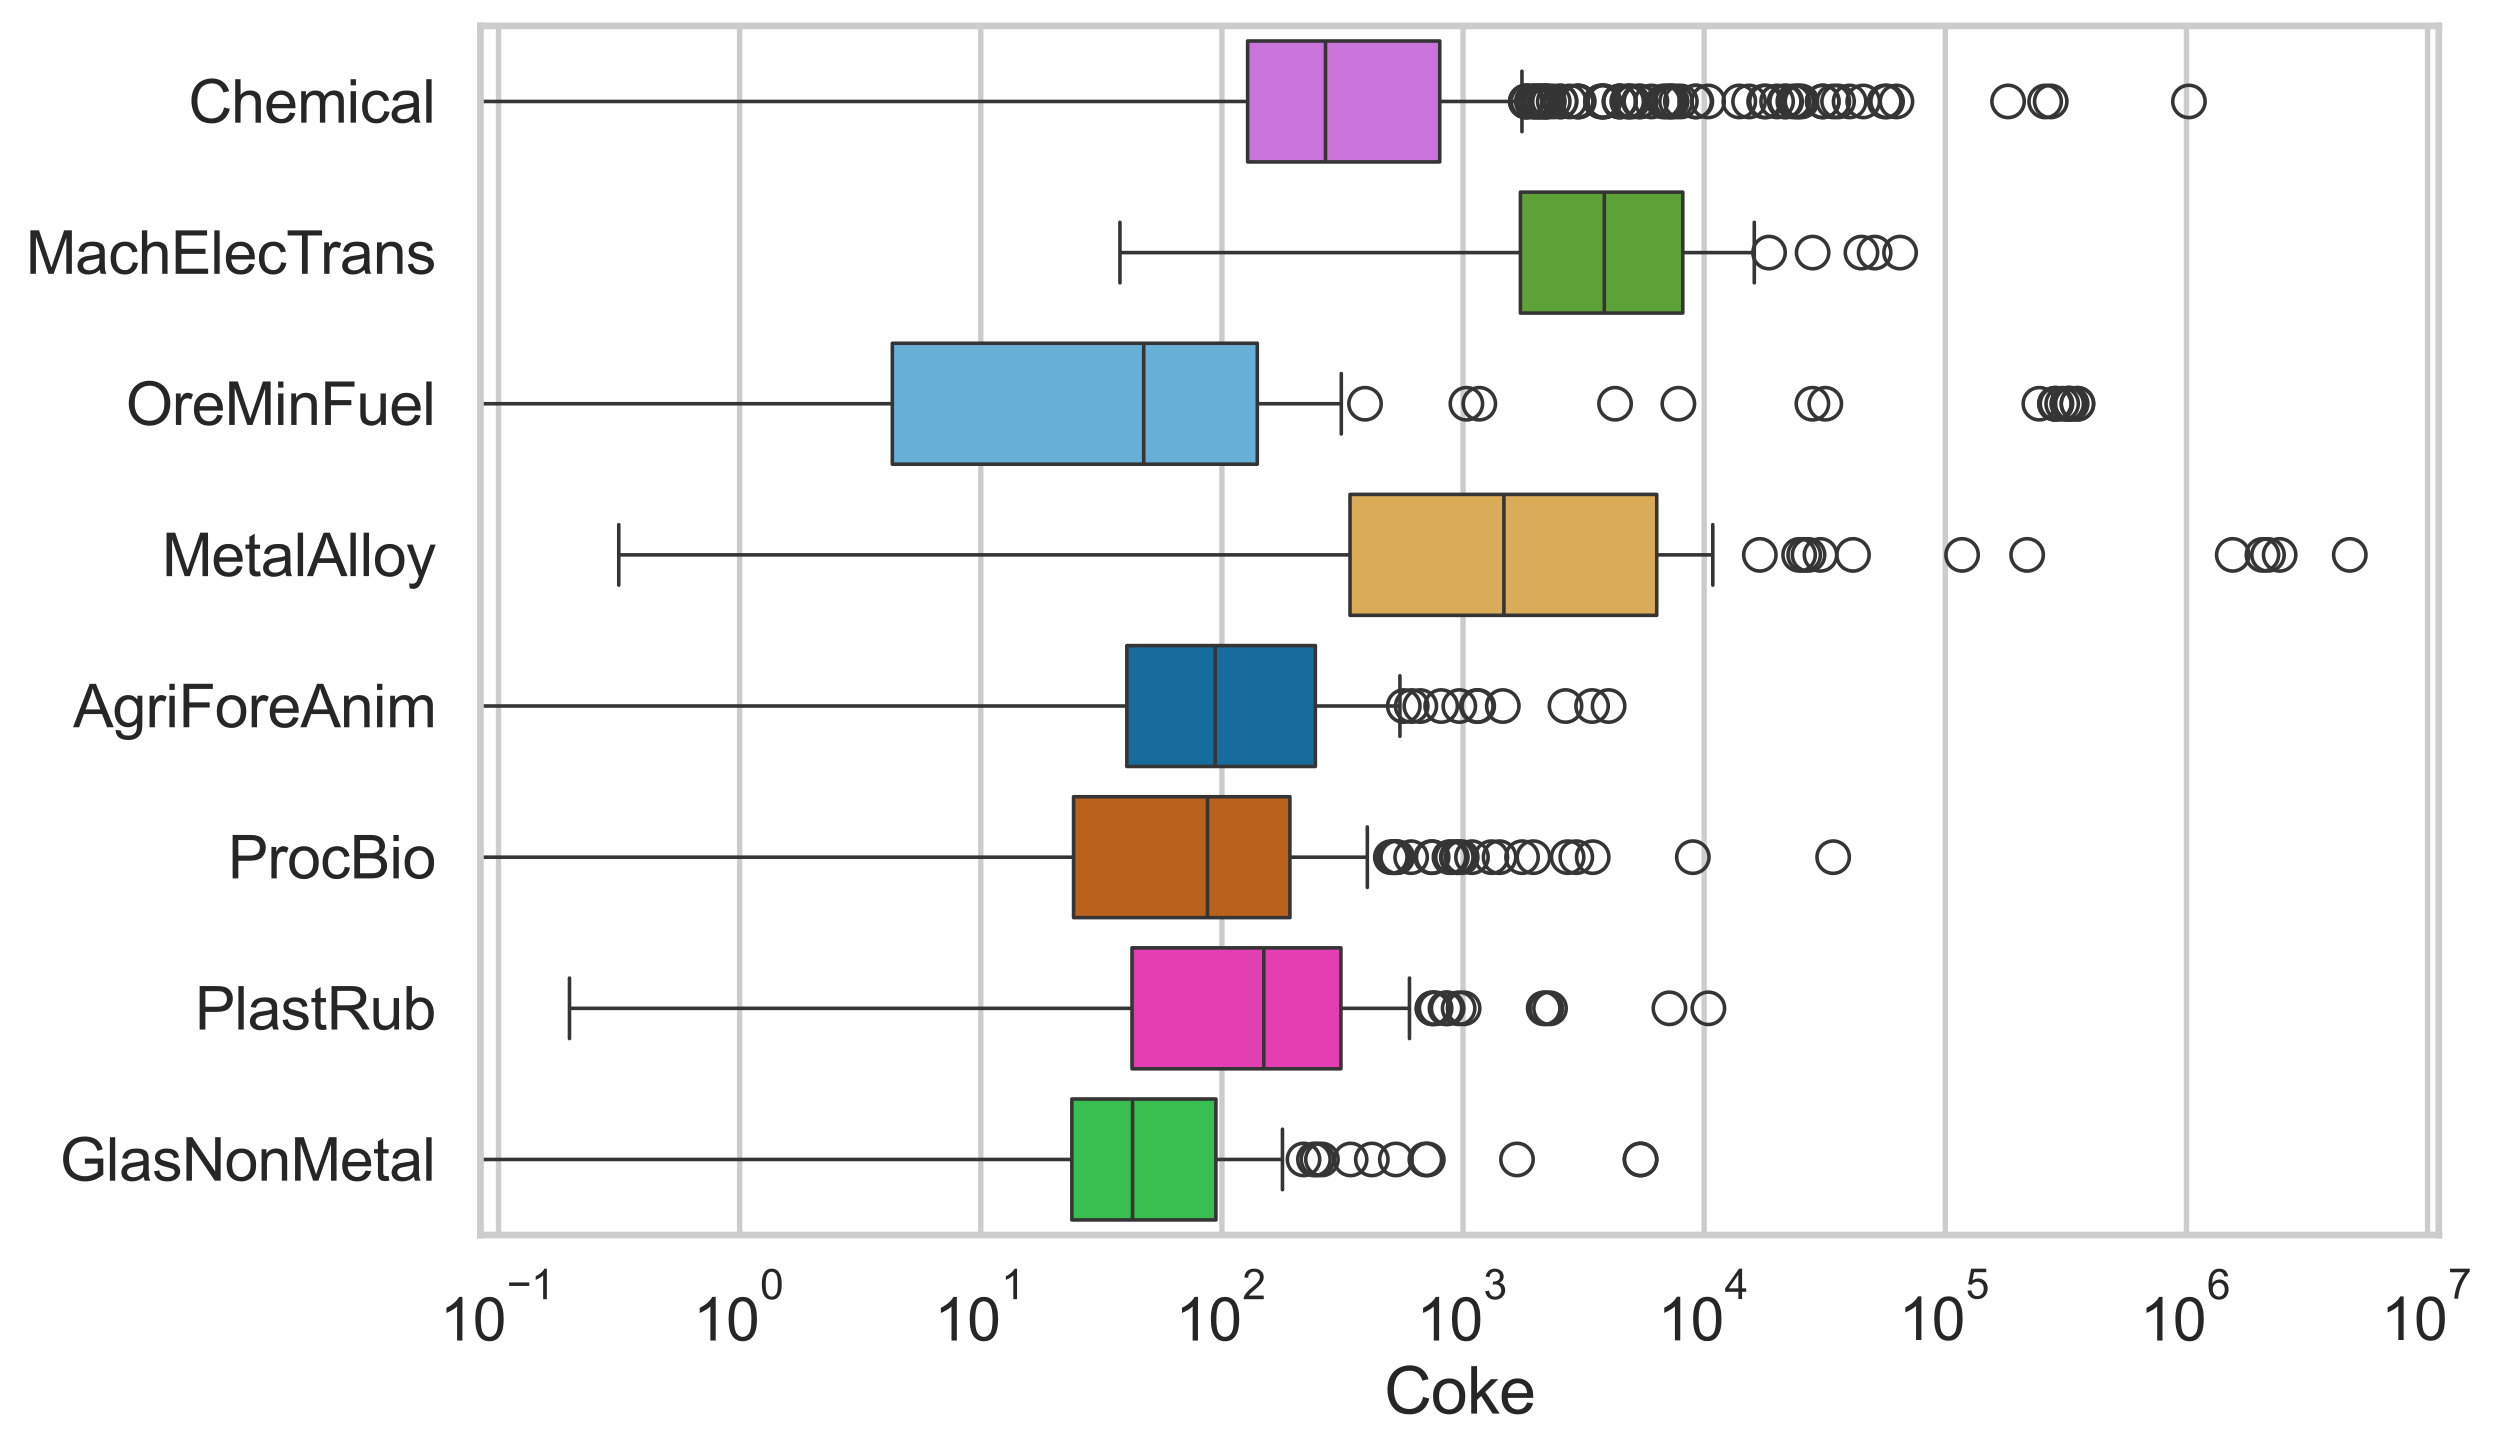 <?xml version="1.0" encoding="utf-8" standalone="no"?>
<!DOCTYPE svg PUBLIC "-//W3C//DTD SVG 1.1//EN"
  "http://www.w3.org/Graphics/SVG/1.1/DTD/svg11.dtd">
<svg xmlns:xlink="http://www.w3.org/1999/xlink" width="695.656pt" height="404.121pt" viewBox="0 0 695.656 404.121" xmlns="http://www.w3.org/2000/svg" version="1.1">
 <defs>
  <style type="text/css">*{stroke-linejoin: round; stroke-linecap: butt}</style>
 </defs>
 <g id="figure_1">
  <g id="patch_1">
   <path d="M 0 404.121 
L 695.656 404.121 
L 695.656 0 
L 0 0 
z
" style="fill: #ffffff"/>
  </g>
  <g id="axes_1">
   <g id="patch_2">
    <path d="M 133.697 343.665 
L 678.629 343.665 
L 678.629 7.2 
L 133.697 7.2 
z
" style="fill: #ffffff"/>
   </g>
   <g id="matplotlib.axis_1">
    <g id="xtick_1">
     <g id="line2d_1">
      <path d="M 138.717 343.665 
L 138.717 7.2 
" clip-path="url(#pfe38de2d73)" style="fill: none; stroke: #cccccc; stroke-width: 1.5; stroke-linecap: round"/>
     </g>
     <g id="text_1">
      <!-- $\mathdefault{10^{-1}}$ -->
      <g style="fill: #262626" transform="translate(122.382 373.18) scale(0.165 -0.165)">
       <defs>
        <path id="ArialMT-31" d="M 2384 0 
L 1822 0 
L 1822 3584 
Q 1619 3391 1289 3197 
Q 959 3003 697 2906 
L 697 3450 
Q 1169 3672 1522 3987 
Q 1875 4303 2022 4600 
L 2384 4600 
L 2384 0 
z
" transform="scale(0.016)"/>
        <path id="ArialMT-30" d="M 266 2259 
Q 266 3072 433 3567 
Q 600 4063 929 4331 
Q 1259 4600 1759 4600 
Q 2128 4600 2406 4451 
Q 2684 4303 2865 4023 
Q 3047 3744 3150 3342 
Q 3253 2941 3253 2259 
Q 3253 1453 3087 958 
Q 2922 463 2592 192 
Q 2263 -78 1759 -78 
Q 1097 -78 719 397 
Q 266 969 266 2259 
z
M 844 2259 
Q 844 1131 1108 757 
Q 1372 384 1759 384 
Q 2147 384 2411 759 
Q 2675 1134 2675 2259 
Q 2675 3391 2411 3762 
Q 2147 4134 1753 4134 
Q 1366 4134 1134 3806 
Q 844 3388 844 2259 
z
" transform="scale(0.016)"/>
        <path id="ArialMT-2212" d="M 3381 1997 
L 356 1997 
L 356 2522 
L 3381 2522 
L 3381 1997 
z
" transform="scale(0.016)"/>
       </defs>
       <use xlink:href="#ArialMT-31" transform="translate(0 0.994)"/>
       <use xlink:href="#ArialMT-30" transform="translate(55.615 0.994)"/>
       <use xlink:href="#ArialMT-2212" transform="translate(112.973 70.688) scale(0.7)"/>
       <use xlink:href="#ArialMT-31" transform="translate(153.852 70.688) scale(0.7)"/>
      </g>
     </g>
    </g>
    <g id="xtick_2">
     <g id="line2d_2">
      <path d="M 205.815 343.665 
L 205.815 7.2 
" clip-path="url(#pfe38de2d73)" style="fill: none; stroke: #cccccc; stroke-width: 1.5; stroke-linecap: round"/>
     </g>
     <g id="text_2">
      <!-- $\mathdefault{10^{0}}$ -->
      <g style="fill: #262626" transform="translate(192.863 373.18) scale(0.165 -0.165)">
       <use xlink:href="#ArialMT-31" transform="translate(0 0.994)"/>
       <use xlink:href="#ArialMT-30" transform="translate(55.615 0.994)"/>
       <use xlink:href="#ArialMT-30" transform="translate(112.973 70.688) scale(0.7)"/>
      </g>
     </g>
    </g>
    <g id="xtick_3">
     <g id="line2d_3">
      <path d="M 272.914 343.665 
L 272.914 7.2 
" clip-path="url(#pfe38de2d73)" style="fill: none; stroke: #cccccc; stroke-width: 1.5; stroke-linecap: round"/>
     </g>
     <g id="text_3">
      <!-- $\mathdefault{10^{1}}$ -->
      <g style="fill: #262626" transform="translate(259.961 373.18) scale(0.165 -0.165)">
       <use xlink:href="#ArialMT-31" transform="translate(0 0.994)"/>
       <use xlink:href="#ArialMT-30" transform="translate(55.615 0.994)"/>
       <use xlink:href="#ArialMT-31" transform="translate(112.973 70.688) scale(0.7)"/>
      </g>
     </g>
    </g>
    <g id="xtick_4">
     <g id="line2d_4">
      <path d="M 340.012 343.665 
L 340.012 7.2 
" clip-path="url(#pfe38de2d73)" style="fill: none; stroke: #cccccc; stroke-width: 1.5; stroke-linecap: round"/>
     </g>
     <g id="text_4">
      <!-- $\mathdefault{10^{2}}$ -->
      <g style="fill: #262626" transform="translate(327.059 373.18) scale(0.165 -0.165)">
       <defs>
        <path id="ArialMT-32" d="M 3222 541 
L 3222 0 
L 194 0 
Q 188 203 259 391 
Q 375 700 629 1000 
Q 884 1300 1366 1694 
Q 2113 2306 2375 2664 
Q 2638 3022 2638 3341 
Q 2638 3675 2398 3904 
Q 2159 4134 1775 4134 
Q 1369 4134 1125 3890 
Q 881 3647 878 3216 
L 300 3275 
Q 359 3922 746 4261 
Q 1134 4600 1788 4600 
Q 2447 4600 2831 4234 
Q 3216 3869 3216 3328 
Q 3216 3053 3103 2787 
Q 2991 2522 2730 2228 
Q 2469 1934 1863 1422 
Q 1356 997 1212 845 
Q 1069 694 975 541 
L 3222 541 
z
" transform="scale(0.016)"/>
       </defs>
       <use xlink:href="#ArialMT-31" transform="translate(0 0.994)"/>
       <use xlink:href="#ArialMT-30" transform="translate(55.615 0.994)"/>
       <use xlink:href="#ArialMT-32" transform="translate(112.973 70.688) scale(0.7)"/>
      </g>
     </g>
    </g>
    <g id="xtick_5">
     <g id="line2d_5">
      <path d="M 407.11 343.665 
L 407.11 7.2 
" clip-path="url(#pfe38de2d73)" style="fill: none; stroke: #cccccc; stroke-width: 1.5; stroke-linecap: round"/>
     </g>
     <g id="text_5">
      <!-- $\mathdefault{10^{3}}$ -->
      <g style="fill: #262626" transform="translate(394.158 373.18) scale(0.165 -0.165)">
       <defs>
        <path id="ArialMT-33" d="M 269 1209 
L 831 1284 
Q 928 806 1161 595 
Q 1394 384 1728 384 
Q 2125 384 2398 659 
Q 2672 934 2672 1341 
Q 2672 1728 2419 1979 
Q 2166 2231 1775 2231 
Q 1616 2231 1378 2169 
L 1441 2663 
Q 1497 2656 1531 2656 
Q 1891 2656 2178 2843 
Q 2466 3031 2466 3422 
Q 2466 3731 2256 3934 
Q 2047 4138 1716 4138 
Q 1388 4138 1169 3931 
Q 950 3725 888 3313 
L 325 3413 
Q 428 3978 793 4289 
Q 1159 4600 1703 4600 
Q 2078 4600 2393 4439 
Q 2709 4278 2876 4000 
Q 3044 3722 3044 3409 
Q 3044 3113 2884 2869 
Q 2725 2625 2413 2481 
Q 2819 2388 3044 2092 
Q 3269 1797 3269 1353 
Q 3269 753 2831 336 
Q 2394 -81 1725 -81 
Q 1122 -81 723 278 
Q 325 638 269 1209 
z
" transform="scale(0.016)"/>
       </defs>
       <use xlink:href="#ArialMT-31" transform="translate(0 0.994)"/>
       <use xlink:href="#ArialMT-30" transform="translate(55.615 0.994)"/>
       <use xlink:href="#ArialMT-33" transform="translate(112.973 70.688) scale(0.7)"/>
      </g>
     </g>
    </g>
    <g id="xtick_6">
     <g id="line2d_6">
      <path d="M 474.208 343.665 
L 474.208 7.2 
" clip-path="url(#pfe38de2d73)" style="fill: none; stroke: #cccccc; stroke-width: 1.5; stroke-linecap: round"/>
     </g>
     <g id="text_6">
      <!-- $\mathdefault{10^{4}}$ -->
      <g style="fill: #262626" transform="translate(461.256 373.015) scale(0.165 -0.165)">
       <defs>
        <path id="ArialMT-34" d="M 2069 0 
L 2069 1097 
L 81 1097 
L 81 1613 
L 2172 4581 
L 2631 4581 
L 2631 1613 
L 3250 1613 
L 3250 1097 
L 2631 1097 
L 2631 0 
L 2069 0 
z
M 2069 1613 
L 2069 3678 
L 634 1613 
L 2069 1613 
z
" transform="scale(0.016)"/>
       </defs>
       <use xlink:href="#ArialMT-31" transform="translate(0 0.202)"/>
       <use xlink:href="#ArialMT-30" transform="translate(55.615 0.202)"/>
       <use xlink:href="#ArialMT-34" transform="translate(112.973 69.895) scale(0.7)"/>
      </g>
     </g>
    </g>
    <g id="xtick_7">
     <g id="line2d_7">
      <path d="M 541.307 343.665 
L 541.307 7.2 
" clip-path="url(#pfe38de2d73)" style="fill: none; stroke: #cccccc; stroke-width: 1.5; stroke-linecap: round"/>
     </g>
     <g id="text_7">
      <!-- $\mathdefault{10^{5}}$ -->
      <g style="fill: #262626" transform="translate(528.354 373.015) scale(0.165 -0.165)">
       <defs>
        <path id="ArialMT-35" d="M 266 1200 
L 856 1250 
Q 922 819 1161 601 
Q 1400 384 1738 384 
Q 2144 384 2425 690 
Q 2706 997 2706 1503 
Q 2706 1984 2436 2262 
Q 2166 2541 1728 2541 
Q 1456 2541 1237 2417 
Q 1019 2294 894 2097 
L 366 2166 
L 809 4519 
L 3088 4519 
L 3088 3981 
L 1259 3981 
L 1013 2750 
Q 1425 3038 1878 3038 
Q 2478 3038 2890 2622 
Q 3303 2206 3303 1553 
Q 3303 931 2941 478 
Q 2500 -78 1738 -78 
Q 1113 -78 717 272 
Q 322 622 266 1200 
z
" transform="scale(0.016)"/>
       </defs>
       <use xlink:href="#ArialMT-31" transform="translate(0 0.88)"/>
       <use xlink:href="#ArialMT-30" transform="translate(55.615 0.88)"/>
       <use xlink:href="#ArialMT-35" transform="translate(112.973 70.573) scale(0.7)"/>
      </g>
     </g>
    </g>
    <g id="xtick_8">
     <g id="line2d_8">
      <path d="M 608.405 343.665 
L 608.405 7.2 
" clip-path="url(#pfe38de2d73)" style="fill: none; stroke: #cccccc; stroke-width: 1.5; stroke-linecap: round"/>
     </g>
     <g id="text_8">
      <!-- $\mathdefault{10^{6}}$ -->
      <g style="fill: #262626" transform="translate(595.453 373.18) scale(0.165 -0.165)">
       <defs>
        <path id="ArialMT-36" d="M 3184 3459 
L 2625 3416 
Q 2550 3747 2413 3897 
Q 2184 4138 1850 4138 
Q 1581 4138 1378 3988 
Q 1113 3794 959 3422 
Q 806 3050 800 2363 
Q 1003 2672 1297 2822 
Q 1591 2972 1913 2972 
Q 2475 2972 2870 2558 
Q 3266 2144 3266 1488 
Q 3266 1056 3080 686 
Q 2894 316 2569 119 
Q 2244 -78 1831 -78 
Q 1128 -78 684 439 
Q 241 956 241 2144 
Q 241 3472 731 4075 
Q 1159 4600 1884 4600 
Q 2425 4600 2770 4297 
Q 3116 3994 3184 3459 
z
M 888 1484 
Q 888 1194 1011 928 
Q 1134 663 1356 523 
Q 1578 384 1822 384 
Q 2178 384 2434 671 
Q 2691 959 2691 1453 
Q 2691 1928 2437 2201 
Q 2184 2475 1800 2475 
Q 1419 2475 1153 2201 
Q 888 1928 888 1484 
z
" transform="scale(0.016)"/>
       </defs>
       <use xlink:href="#ArialMT-31" transform="translate(0 0.994)"/>
       <use xlink:href="#ArialMT-30" transform="translate(55.615 0.994)"/>
       <use xlink:href="#ArialMT-36" transform="translate(112.973 70.688) scale(0.7)"/>
      </g>
     </g>
    </g>
    <g id="xtick_9">
     <g id="line2d_9">
      <path d="M 675.503 343.665 
L 675.503 7.2 
" clip-path="url(#pfe38de2d73)" style="fill: none; stroke: #cccccc; stroke-width: 1.5; stroke-linecap: round"/>
     </g>
     <g id="text_9">
      <!-- $\mathdefault{10^{7}}$ -->
      <g style="fill: #262626" transform="translate(662.551 373.015) scale(0.165 -0.165)">
       <defs>
        <path id="ArialMT-37" d="M 303 3981 
L 303 4522 
L 3269 4522 
L 3269 4084 
Q 2831 3619 2401 2847 
Q 1972 2075 1738 1259 
Q 1569 684 1522 0 
L 944 0 
Q 953 541 1156 1306 
Q 1359 2072 1739 2783 
Q 2119 3494 2547 3981 
L 303 3981 
z
" transform="scale(0.016)"/>
       </defs>
       <use xlink:href="#ArialMT-31" transform="translate(0 0.847)"/>
       <use xlink:href="#ArialMT-30" transform="translate(55.615 0.847)"/>
       <use xlink:href="#ArialMT-37" transform="translate(112.973 70.541) scale(0.7)"/>
      </g>
     </g>
    </g>
    <g id="xtick_10"/>
    <g id="xtick_11"/>
    <g id="xtick_12"/>
    <g id="xtick_13"/>
    <g id="xtick_14"/>
    <g id="xtick_15"/>
    <g id="xtick_16"/>
    <g id="xtick_17"/>
    <g id="xtick_18"/>
    <g id="xtick_19"/>
    <g id="xtick_20"/>
    <g id="xtick_21"/>
    <g id="xtick_22"/>
    <g id="xtick_23"/>
    <g id="xtick_24"/>
    <g id="xtick_25"/>
    <g id="xtick_26"/>
    <g id="xtick_27"/>
    <g id="xtick_28"/>
    <g id="xtick_29"/>
    <g id="xtick_30"/>
    <g id="xtick_31"/>
    <g id="xtick_32"/>
    <g id="xtick_33"/>
    <g id="xtick_34"/>
    <g id="xtick_35"/>
    <g id="xtick_36"/>
    <g id="xtick_37"/>
    <g id="xtick_38"/>
    <g id="xtick_39"/>
    <g id="xtick_40"/>
    <g id="xtick_41"/>
    <g id="xtick_42"/>
    <g id="xtick_43"/>
    <g id="xtick_44"/>
    <g id="xtick_45"/>
    <g id="xtick_46"/>
    <g id="xtick_47"/>
    <g id="xtick_48"/>
    <g id="xtick_49"/>
    <g id="xtick_50"/>
    <g id="xtick_51"/>
    <g id="xtick_52"/>
    <g id="xtick_53"/>
    <g id="xtick_54"/>
    <g id="xtick_55"/>
    <g id="xtick_56"/>
    <g id="xtick_57"/>
    <g id="xtick_58"/>
    <g id="xtick_59"/>
    <g id="xtick_60"/>
    <g id="xtick_61"/>
    <g id="xtick_62"/>
    <g id="xtick_63"/>
    <g id="xtick_64"/>
    <g id="xtick_65"/>
    <g id="xtick_66"/>
    <g id="xtick_67"/>
    <g id="xtick_68"/>
    <g id="xtick_69"/>
    <g id="xtick_70"/>
    <g id="xtick_71"/>
    <g id="xtick_72"/>
    <g id="xtick_73"/>
    <g id="xtick_74"/>
    <g id="text_10">
     <!-- Coke -->
     <g style="fill: #262626" transform="translate(385.154 393.344) scale(0.18 -0.18)">
      <defs>
       <path id="ArialMT-43" d="M 3763 1606 
L 4369 1453 
Q 4178 706 3683 314 
Q 3188 -78 2472 -78 
Q 1731 -78 1267 223 
Q 803 525 561 1097 
Q 319 1669 319 2325 
Q 319 3041 592 3573 
Q 866 4106 1370 4382 
Q 1875 4659 2481 4659 
Q 3169 4659 3637 4309 
Q 4106 3959 4291 3325 
L 3694 3184 
Q 3534 3684 3231 3912 
Q 2928 4141 2469 4141 
Q 1941 4141 1586 3887 
Q 1231 3634 1087 3207 
Q 944 2781 944 2328 
Q 944 1744 1114 1308 
Q 1284 872 1643 656 
Q 2003 441 2422 441 
Q 2931 441 3284 734 
Q 3638 1028 3763 1606 
z
" transform="scale(0.016)"/>
       <path id="ArialMT-6f" d="M 213 1659 
Q 213 2581 725 3025 
Q 1153 3394 1769 3394 
Q 2453 3394 2887 2945 
Q 3322 2497 3322 1706 
Q 3322 1066 3130 698 
Q 2938 331 2570 128 
Q 2203 -75 1769 -75 
Q 1072 -75 642 372 
Q 213 819 213 1659 
z
M 791 1659 
Q 791 1022 1069 705 
Q 1347 388 1769 388 
Q 2188 388 2466 706 
Q 2744 1025 2744 1678 
Q 2744 2294 2464 2611 
Q 2184 2928 1769 2928 
Q 1347 2928 1069 2612 
Q 791 2297 791 1659 
z
" transform="scale(0.016)"/>
       <path id="ArialMT-6b" d="M 425 0 
L 425 4581 
L 988 4581 
L 988 1969 
L 2319 3319 
L 3047 3319 
L 1778 2088 
L 3175 0 
L 2481 0 
L 1384 1697 
L 988 1316 
L 988 0 
L 425 0 
z
" transform="scale(0.016)"/>
       <path id="ArialMT-65" d="M 2694 1069 
L 3275 997 
Q 3138 488 2766 206 
Q 2394 -75 1816 -75 
Q 1088 -75 661 373 
Q 234 822 234 1631 
Q 234 2469 665 2931 
Q 1097 3394 1784 3394 
Q 2450 3394 2872 2941 
Q 3294 2488 3294 1666 
Q 3294 1616 3291 1516 
L 816 1516 
Q 847 969 1125 678 
Q 1403 388 1819 388 
Q 2128 388 2347 550 
Q 2566 713 2694 1069 
z
M 847 1978 
L 2700 1978 
Q 2663 2397 2488 2606 
Q 2219 2931 1791 2931 
Q 1403 2931 1139 2672 
Q 875 2413 847 1978 
z
" transform="scale(0.016)"/>
      </defs>
      <use xlink:href="#ArialMT-43"/>
      <use xlink:href="#ArialMT-6f" transform="translate(72.217 0)"/>
      <use xlink:href="#ArialMT-6b" transform="translate(127.832 0)"/>
      <use xlink:href="#ArialMT-65" transform="translate(177.832 0)"/>
     </g>
    </g>
   </g>
   <g id="matplotlib.axis_2">
    <g id="ytick_1">
     <g id="text_11">
      <!-- Chemical -->
      <g style="fill: #262626" transform="translate(52.428 34.134) scale(0.165 -0.165)">
       <defs>
        <path id="ArialMT-68" d="M 422 0 
L 422 4581 
L 984 4581 
L 984 2938 
Q 1378 3394 1978 3394 
Q 2347 3394 2619 3248 
Q 2891 3103 3008 2847 
Q 3125 2591 3125 2103 
L 3125 0 
L 2563 0 
L 2563 2103 
Q 2563 2525 2380 2717 
Q 2197 2909 1863 2909 
Q 1613 2909 1392 2779 
Q 1172 2650 1078 2428 
Q 984 2206 984 1816 
L 984 0 
L 422 0 
z
" transform="scale(0.016)"/>
        <path id="ArialMT-6d" d="M 422 0 
L 422 3319 
L 925 3319 
L 925 2853 
Q 1081 3097 1340 3245 
Q 1600 3394 1931 3394 
Q 2300 3394 2536 3241 
Q 2772 3088 2869 2813 
Q 3263 3394 3894 3394 
Q 4388 3394 4653 3120 
Q 4919 2847 4919 2278 
L 4919 0 
L 4359 0 
L 4359 2091 
Q 4359 2428 4304 2576 
Q 4250 2725 4106 2815 
Q 3963 2906 3769 2906 
Q 3419 2906 3187 2673 
Q 2956 2441 2956 1928 
L 2956 0 
L 2394 0 
L 2394 2156 
Q 2394 2531 2256 2718 
Q 2119 2906 1806 2906 
Q 1569 2906 1367 2781 
Q 1166 2656 1075 2415 
Q 984 2175 984 1722 
L 984 0 
L 422 0 
z
" transform="scale(0.016)"/>
        <path id="ArialMT-69" d="M 425 3934 
L 425 4581 
L 988 4581 
L 988 3934 
L 425 3934 
z
M 425 0 
L 425 3319 
L 988 3319 
L 988 0 
L 425 0 
z
" transform="scale(0.016)"/>
        <path id="ArialMT-63" d="M 2588 1216 
L 3141 1144 
Q 3050 572 2676 248 
Q 2303 -75 1759 -75 
Q 1078 -75 664 370 
Q 250 816 250 1647 
Q 250 2184 428 2587 
Q 606 2991 970 3192 
Q 1334 3394 1763 3394 
Q 2303 3394 2647 3120 
Q 2991 2847 3088 2344 
L 2541 2259 
Q 2463 2594 2264 2762 
Q 2066 2931 1784 2931 
Q 1359 2931 1093 2626 
Q 828 2322 828 1663 
Q 828 994 1084 691 
Q 1341 388 1753 388 
Q 2084 388 2306 591 
Q 2528 794 2588 1216 
z
" transform="scale(0.016)"/>
        <path id="ArialMT-61" d="M 2588 409 
Q 2275 144 1986 34 
Q 1697 -75 1366 -75 
Q 819 -75 525 192 
Q 231 459 231 875 
Q 231 1119 342 1320 
Q 453 1522 633 1644 
Q 813 1766 1038 1828 
Q 1203 1872 1538 1913 
Q 2219 1994 2541 2106 
Q 2544 2222 2544 2253 
Q 2544 2597 2384 2738 
Q 2169 2928 1744 2928 
Q 1347 2928 1158 2789 
Q 969 2650 878 2297 
L 328 2372 
Q 403 2725 575 2942 
Q 747 3159 1072 3276 
Q 1397 3394 1825 3394 
Q 2250 3394 2515 3294 
Q 2781 3194 2906 3042 
Q 3031 2891 3081 2659 
Q 3109 2516 3109 2141 
L 3109 1391 
Q 3109 606 3145 398 
Q 3181 191 3288 0 
L 2700 0 
Q 2613 175 2588 409 
z
M 2541 1666 
Q 2234 1541 1622 1453 
Q 1275 1403 1131 1340 
Q 988 1278 909 1158 
Q 831 1038 831 891 
Q 831 666 1001 516 
Q 1172 366 1500 366 
Q 1825 366 2078 508 
Q 2331 650 2450 897 
Q 2541 1088 2541 1459 
L 2541 1666 
z
" transform="scale(0.016)"/>
        <path id="ArialMT-6c" d="M 409 0 
L 409 4581 
L 972 4581 
L 972 0 
L 409 0 
z
" transform="scale(0.016)"/>
       </defs>
       <use xlink:href="#ArialMT-43"/>
       <use xlink:href="#ArialMT-68" transform="translate(72.217 0)"/>
       <use xlink:href="#ArialMT-65" transform="translate(127.832 0)"/>
       <use xlink:href="#ArialMT-6d" transform="translate(183.447 0)"/>
       <use xlink:href="#ArialMT-69" transform="translate(266.748 0)"/>
       <use xlink:href="#ArialMT-63" transform="translate(288.965 0)"/>
       <use xlink:href="#ArialMT-61" transform="translate(338.965 0)"/>
       <use xlink:href="#ArialMT-6c" transform="translate(394.58 0)"/>
      </g>
     </g>
    </g>
    <g id="ytick_2">
     <g id="text_12">
      <!-- MachElecTrans -->
      <g style="fill: #262626" transform="translate(7.2 76.192) scale(0.165 -0.165)">
       <defs>
        <path id="ArialMT-4d" d="M 475 0 
L 475 4581 
L 1388 4581 
L 2472 1338 
Q 2622 884 2691 659 
Q 2769 909 2934 1394 
L 4031 4581 
L 4847 4581 
L 4847 0 
L 4263 0 
L 4263 3834 
L 2931 0 
L 2384 0 
L 1059 3900 
L 1059 0 
L 475 0 
z
" transform="scale(0.016)"/>
        <path id="ArialMT-45" d="M 506 0 
L 506 4581 
L 3819 4581 
L 3819 4041 
L 1113 4041 
L 1113 2638 
L 3647 2638 
L 3647 2100 
L 1113 2100 
L 1113 541 
L 3925 541 
L 3925 0 
L 506 0 
z
" transform="scale(0.016)"/>
        <path id="ArialMT-54" d="M 1659 0 
L 1659 4041 
L 150 4041 
L 150 4581 
L 3781 4581 
L 3781 4041 
L 2266 4041 
L 2266 0 
L 1659 0 
z
" transform="scale(0.016)"/>
        <path id="ArialMT-72" d="M 416 0 
L 416 3319 
L 922 3319 
L 922 2816 
Q 1116 3169 1280 3281 
Q 1444 3394 1641 3394 
Q 1925 3394 2219 3213 
L 2025 2691 
Q 1819 2813 1613 2813 
Q 1428 2813 1281 2702 
Q 1134 2591 1072 2394 
Q 978 2094 978 1738 
L 978 0 
L 416 0 
z
" transform="scale(0.016)"/>
        <path id="ArialMT-6e" d="M 422 0 
L 422 3319 
L 928 3319 
L 928 2847 
Q 1294 3394 1984 3394 
Q 2284 3394 2536 3286 
Q 2788 3178 2913 3003 
Q 3038 2828 3088 2588 
Q 3119 2431 3119 2041 
L 3119 0 
L 2556 0 
L 2556 2019 
Q 2556 2363 2490 2533 
Q 2425 2703 2258 2804 
Q 2091 2906 1866 2906 
Q 1506 2906 1245 2678 
Q 984 2450 984 1813 
L 984 0 
L 422 0 
z
" transform="scale(0.016)"/>
        <path id="ArialMT-73" d="M 197 991 
L 753 1078 
Q 800 744 1014 566 
Q 1228 388 1613 388 
Q 2000 388 2187 545 
Q 2375 703 2375 916 
Q 2375 1106 2209 1216 
Q 2094 1291 1634 1406 
Q 1016 1563 777 1677 
Q 538 1791 414 1992 
Q 291 2194 291 2438 
Q 291 2659 392 2848 
Q 494 3038 669 3163 
Q 800 3259 1026 3326 
Q 1253 3394 1513 3394 
Q 1903 3394 2198 3281 
Q 2494 3169 2634 2976 
Q 2775 2784 2828 2463 
L 2278 2388 
Q 2241 2644 2061 2787 
Q 1881 2931 1553 2931 
Q 1166 2931 1000 2803 
Q 834 2675 834 2503 
Q 834 2394 903 2306 
Q 972 2216 1119 2156 
Q 1203 2125 1616 2013 
Q 2213 1853 2448 1751 
Q 2684 1650 2818 1456 
Q 2953 1263 2953 975 
Q 2953 694 2789 445 
Q 2625 197 2315 61 
Q 2006 -75 1616 -75 
Q 969 -75 630 194 
Q 291 463 197 991 
z
" transform="scale(0.016)"/>
       </defs>
       <use xlink:href="#ArialMT-4d"/>
       <use xlink:href="#ArialMT-61" transform="translate(83.301 0)"/>
       <use xlink:href="#ArialMT-63" transform="translate(138.916 0)"/>
       <use xlink:href="#ArialMT-68" transform="translate(188.916 0)"/>
       <use xlink:href="#ArialMT-45" transform="translate(244.531 0)"/>
       <use xlink:href="#ArialMT-6c" transform="translate(311.23 0)"/>
       <use xlink:href="#ArialMT-65" transform="translate(333.447 0)"/>
       <use xlink:href="#ArialMT-63" transform="translate(389.062 0)"/>
       <use xlink:href="#ArialMT-54" transform="translate(439.062 0)"/>
       <use xlink:href="#ArialMT-72" transform="translate(496.396 0)"/>
       <use xlink:href="#ArialMT-61" transform="translate(529.697 0)"/>
       <use xlink:href="#ArialMT-6e" transform="translate(585.312 0)"/>
       <use xlink:href="#ArialMT-73" transform="translate(640.928 0)"/>
      </g>
     </g>
    </g>
    <g id="ytick_3">
     <g id="text_13">
      <!-- OreMinFuel -->
      <g style="fill: #262626" transform="translate(35.013 118.25) scale(0.165 -0.165)">
       <defs>
        <path id="ArialMT-4f" d="M 309 2231 
Q 309 3372 921 4017 
Q 1534 4663 2503 4663 
Q 3138 4663 3647 4359 
Q 4156 4056 4423 3514 
Q 4691 2972 4691 2284 
Q 4691 1588 4409 1038 
Q 4128 488 3612 205 
Q 3097 -78 2500 -78 
Q 1853 -78 1343 234 
Q 834 547 571 1087 
Q 309 1628 309 2231 
z
M 934 2222 
Q 934 1394 1379 917 
Q 1825 441 2497 441 
Q 3181 441 3623 922 
Q 4066 1403 4066 2288 
Q 4066 2847 3877 3264 
Q 3688 3681 3323 3911 
Q 2959 4141 2506 4141 
Q 1863 4141 1398 3698 
Q 934 3256 934 2222 
z
" transform="scale(0.016)"/>
        <path id="ArialMT-46" d="M 525 0 
L 525 4581 
L 3616 4581 
L 3616 4041 
L 1131 4041 
L 1131 2622 
L 3281 2622 
L 3281 2081 
L 1131 2081 
L 1131 0 
L 525 0 
z
" transform="scale(0.016)"/>
        <path id="ArialMT-75" d="M 2597 0 
L 2597 488 
Q 2209 -75 1544 -75 
Q 1250 -75 995 37 
Q 741 150 617 320 
Q 494 491 444 738 
Q 409 903 409 1263 
L 409 3319 
L 972 3319 
L 972 1478 
Q 972 1038 1006 884 
Q 1059 663 1231 536 
Q 1403 409 1656 409 
Q 1909 409 2131 539 
Q 2353 669 2445 892 
Q 2538 1116 2538 1541 
L 2538 3319 
L 3100 3319 
L 3100 0 
L 2597 0 
z
" transform="scale(0.016)"/>
       </defs>
       <use xlink:href="#ArialMT-4f"/>
       <use xlink:href="#ArialMT-72" transform="translate(77.783 0)"/>
       <use xlink:href="#ArialMT-65" transform="translate(111.084 0)"/>
       <use xlink:href="#ArialMT-4d" transform="translate(166.699 0)"/>
       <use xlink:href="#ArialMT-69" transform="translate(250 0)"/>
       <use xlink:href="#ArialMT-6e" transform="translate(272.217 0)"/>
       <use xlink:href="#ArialMT-46" transform="translate(327.832 0)"/>
       <use xlink:href="#ArialMT-75" transform="translate(388.916 0)"/>
       <use xlink:href="#ArialMT-65" transform="translate(444.531 0)"/>
       <use xlink:href="#ArialMT-6c" transform="translate(500.146 0)"/>
      </g>
     </g>
    </g>
    <g id="ytick_4">
     <g id="text_14">
      <!-- MetalAlloy -->
      <g style="fill: #262626" transform="translate(45.088 160.308) scale(0.165 -0.165)">
       <defs>
        <path id="ArialMT-74" d="M 1650 503 
L 1731 6 
Q 1494 -44 1306 -44 
Q 1000 -44 831 53 
Q 663 150 594 308 
Q 525 466 525 972 
L 525 2881 
L 113 2881 
L 113 3319 
L 525 3319 
L 525 4141 
L 1084 4478 
L 1084 3319 
L 1650 3319 
L 1650 2881 
L 1084 2881 
L 1084 941 
Q 1084 700 1114 631 
Q 1144 563 1211 522 
Q 1278 481 1403 481 
Q 1497 481 1650 503 
z
" transform="scale(0.016)"/>
        <path id="ArialMT-41" d="M -9 0 
L 1750 4581 
L 2403 4581 
L 4278 0 
L 3588 0 
L 3053 1388 
L 1138 1388 
L 634 0 
L -9 0 
z
M 1313 1881 
L 2866 1881 
L 2388 3150 
Q 2169 3728 2063 4100 
Q 1975 3659 1816 3225 
L 1313 1881 
z
" transform="scale(0.016)"/>
        <path id="ArialMT-79" d="M 397 -1278 
L 334 -750 
Q 519 -800 656 -800 
Q 844 -800 956 -737 
Q 1069 -675 1141 -563 
Q 1194 -478 1313 -144 
Q 1328 -97 1363 -6 
L 103 3319 
L 709 3319 
L 1400 1397 
Q 1534 1031 1641 628 
Q 1738 1016 1872 1384 
L 2581 3319 
L 3144 3319 
L 1881 -56 
Q 1678 -603 1566 -809 
Q 1416 -1088 1222 -1217 
Q 1028 -1347 759 -1347 
Q 597 -1347 397 -1278 
z
" transform="scale(0.016)"/>
       </defs>
       <use xlink:href="#ArialMT-4d"/>
       <use xlink:href="#ArialMT-65" transform="translate(83.301 0)"/>
       <use xlink:href="#ArialMT-74" transform="translate(138.916 0)"/>
       <use xlink:href="#ArialMT-61" transform="translate(166.699 0)"/>
       <use xlink:href="#ArialMT-6c" transform="translate(222.314 0)"/>
       <use xlink:href="#ArialMT-41" transform="translate(244.531 0)"/>
       <use xlink:href="#ArialMT-6c" transform="translate(311.23 0)"/>
       <use xlink:href="#ArialMT-6c" transform="translate(333.447 0)"/>
       <use xlink:href="#ArialMT-6f" transform="translate(355.664 0)"/>
       <use xlink:href="#ArialMT-79" transform="translate(411.279 0)"/>
      </g>
     </g>
    </g>
    <g id="ytick_5">
     <g id="text_15">
      <!-- AgriForeAnim -->
      <g style="fill: #262626" transform="translate(20.341 202.366) scale(0.165 -0.165)">
       <defs>
        <path id="ArialMT-67" d="M 319 -275 
L 866 -356 
Q 900 -609 1056 -725 
Q 1266 -881 1628 -881 
Q 2019 -881 2231 -725 
Q 2444 -569 2519 -288 
Q 2563 -116 2559 434 
Q 2191 0 1641 0 
Q 956 0 581 494 
Q 206 988 206 1678 
Q 206 2153 378 2554 
Q 550 2956 876 3175 
Q 1203 3394 1644 3394 
Q 2231 3394 2613 2919 
L 2613 3319 
L 3131 3319 
L 3131 450 
Q 3131 -325 2973 -648 
Q 2816 -972 2473 -1159 
Q 2131 -1347 1631 -1347 
Q 1038 -1347 672 -1080 
Q 306 -813 319 -275 
z
M 784 1719 
Q 784 1066 1043 766 
Q 1303 466 1694 466 
Q 2081 466 2343 764 
Q 2606 1063 2606 1700 
Q 2606 2309 2336 2618 
Q 2066 2928 1684 2928 
Q 1309 2928 1046 2623 
Q 784 2319 784 1719 
z
" transform="scale(0.016)"/>
       </defs>
       <use xlink:href="#ArialMT-41"/>
       <use xlink:href="#ArialMT-67" transform="translate(66.699 0)"/>
       <use xlink:href="#ArialMT-72" transform="translate(122.314 0)"/>
       <use xlink:href="#ArialMT-69" transform="translate(155.615 0)"/>
       <use xlink:href="#ArialMT-46" transform="translate(177.832 0)"/>
       <use xlink:href="#ArialMT-6f" transform="translate(238.916 0)"/>
       <use xlink:href="#ArialMT-72" transform="translate(294.531 0)"/>
       <use xlink:href="#ArialMT-65" transform="translate(327.832 0)"/>
       <use xlink:href="#ArialMT-41" transform="translate(383.447 0)"/>
       <use xlink:href="#ArialMT-6e" transform="translate(450.146 0)"/>
       <use xlink:href="#ArialMT-69" transform="translate(505.762 0)"/>
       <use xlink:href="#ArialMT-6d" transform="translate(527.979 0)"/>
      </g>
     </g>
    </g>
    <g id="ytick_6">
     <g id="text_16">
      <!-- ProcBio -->
      <g style="fill: #262626" transform="translate(63.424 244.425) scale(0.165 -0.165)">
       <defs>
        <path id="ArialMT-50" d="M 494 0 
L 494 4581 
L 2222 4581 
Q 2678 4581 2919 4538 
Q 3256 4481 3484 4323 
Q 3713 4166 3852 3881 
Q 3991 3597 3991 3256 
Q 3991 2672 3619 2267 
Q 3247 1863 2275 1863 
L 1100 1863 
L 1100 0 
L 494 0 
z
M 1100 2403 
L 2284 2403 
Q 2872 2403 3119 2622 
Q 3366 2841 3366 3238 
Q 3366 3525 3220 3729 
Q 3075 3934 2838 4000 
Q 2684 4041 2272 4041 
L 1100 4041 
L 1100 2403 
z
" transform="scale(0.016)"/>
        <path id="ArialMT-42" d="M 469 0 
L 469 4581 
L 2188 4581 
Q 2713 4581 3030 4442 
Q 3347 4303 3526 4014 
Q 3706 3725 3706 3409 
Q 3706 3116 3547 2856 
Q 3388 2597 3066 2438 
Q 3481 2316 3704 2022 
Q 3928 1728 3928 1328 
Q 3928 1006 3792 729 
Q 3656 453 3456 303 
Q 3256 153 2954 76 
Q 2653 0 2216 0 
L 469 0 
z
M 1075 2656 
L 2066 2656 
Q 2469 2656 2644 2709 
Q 2875 2778 2992 2937 
Q 3109 3097 3109 3338 
Q 3109 3566 3000 3739 
Q 2891 3913 2687 3977 
Q 2484 4041 1991 4041 
L 1075 4041 
L 1075 2656 
z
M 1075 541 
L 2216 541 
Q 2509 541 2628 563 
Q 2838 600 2978 687 
Q 3119 775 3209 942 
Q 3300 1109 3300 1328 
Q 3300 1584 3169 1773 
Q 3038 1963 2805 2039 
Q 2572 2116 2134 2116 
L 1075 2116 
L 1075 541 
z
" transform="scale(0.016)"/>
       </defs>
       <use xlink:href="#ArialMT-50"/>
       <use xlink:href="#ArialMT-72" transform="translate(66.699 0)"/>
       <use xlink:href="#ArialMT-6f" transform="translate(100 0)"/>
       <use xlink:href="#ArialMT-63" transform="translate(155.615 0)"/>
       <use xlink:href="#ArialMT-42" transform="translate(205.615 0)"/>
       <use xlink:href="#ArialMT-69" transform="translate(272.314 0)"/>
       <use xlink:href="#ArialMT-6f" transform="translate(294.531 0)"/>
      </g>
     </g>
    </g>
    <g id="ytick_7">
     <g id="text_17">
      <!-- PlastRub -->
      <g style="fill: #262626" transform="translate(54.248 286.483) scale(0.165 -0.165)">
       <defs>
        <path id="ArialMT-52" d="M 503 0 
L 503 4581 
L 2534 4581 
Q 3147 4581 3465 4457 
Q 3784 4334 3975 4021 
Q 4166 3709 4166 3331 
Q 4166 2844 3850 2509 
Q 3534 2175 2875 2084 
Q 3116 1969 3241 1856 
Q 3506 1613 3744 1247 
L 4541 0 
L 3778 0 
L 3172 953 
Q 2906 1366 2734 1584 
Q 2563 1803 2427 1890 
Q 2291 1978 2150 2013 
Q 2047 2034 1813 2034 
L 1109 2034 
L 1109 0 
L 503 0 
z
M 1109 2559 
L 2413 2559 
Q 2828 2559 3062 2645 
Q 3297 2731 3419 2920 
Q 3541 3109 3541 3331 
Q 3541 3656 3305 3865 
Q 3069 4075 2559 4075 
L 1109 4075 
L 1109 2559 
z
" transform="scale(0.016)"/>
        <path id="ArialMT-62" d="M 941 0 
L 419 0 
L 419 4581 
L 981 4581 
L 981 2947 
Q 1338 3394 1891 3394 
Q 2197 3394 2470 3270 
Q 2744 3147 2920 2923 
Q 3097 2700 3197 2384 
Q 3297 2069 3297 1709 
Q 3297 856 2875 390 
Q 2453 -75 1863 -75 
Q 1275 -75 941 416 
L 941 0 
z
M 934 1684 
Q 934 1088 1097 822 
Q 1363 388 1816 388 
Q 2184 388 2453 708 
Q 2722 1028 2722 1663 
Q 2722 2313 2464 2622 
Q 2206 2931 1841 2931 
Q 1472 2931 1203 2611 
Q 934 2291 934 1684 
z
" transform="scale(0.016)"/>
       </defs>
       <use xlink:href="#ArialMT-50"/>
       <use xlink:href="#ArialMT-6c" transform="translate(66.699 0)"/>
       <use xlink:href="#ArialMT-61" transform="translate(88.916 0)"/>
       <use xlink:href="#ArialMT-73" transform="translate(144.531 0)"/>
       <use xlink:href="#ArialMT-74" transform="translate(194.531 0)"/>
       <use xlink:href="#ArialMT-52" transform="translate(222.314 0)"/>
       <use xlink:href="#ArialMT-75" transform="translate(294.531 0)"/>
       <use xlink:href="#ArialMT-62" transform="translate(350.146 0)"/>
      </g>
     </g>
    </g>
    <g id="ytick_8">
     <g id="text_18">
      <!-- GlasNonMetal -->
      <g style="fill: #262626" transform="translate(16.659 328.541) scale(0.165 -0.165)">
       <defs>
        <path id="ArialMT-47" d="M 2638 1797 
L 2638 2334 
L 4578 2338 
L 4578 638 
Q 4131 281 3656 101 
Q 3181 -78 2681 -78 
Q 2006 -78 1454 211 
Q 903 500 622 1047 
Q 341 1594 341 2269 
Q 341 2938 620 3517 
Q 900 4097 1425 4378 
Q 1950 4659 2634 4659 
Q 3131 4659 3532 4498 
Q 3934 4338 4162 4050 
Q 4391 3763 4509 3300 
L 3963 3150 
Q 3859 3500 3706 3700 
Q 3553 3900 3268 4020 
Q 2984 4141 2638 4141 
Q 2222 4141 1919 4014 
Q 1616 3888 1430 3681 
Q 1244 3475 1141 3228 
Q 966 2803 966 2306 
Q 966 1694 1177 1281 
Q 1388 869 1791 669 
Q 2194 469 2647 469 
Q 3041 469 3416 620 
Q 3791 772 3984 944 
L 3984 1797 
L 2638 1797 
z
" transform="scale(0.016)"/>
        <path id="ArialMT-4e" d="M 488 0 
L 488 4581 
L 1109 4581 
L 3516 984 
L 3516 4581 
L 4097 4581 
L 4097 0 
L 3475 0 
L 1069 3600 
L 1069 0 
L 488 0 
z
" transform="scale(0.016)"/>
       </defs>
       <use xlink:href="#ArialMT-47"/>
       <use xlink:href="#ArialMT-6c" transform="translate(77.783 0)"/>
       <use xlink:href="#ArialMT-61" transform="translate(100 0)"/>
       <use xlink:href="#ArialMT-73" transform="translate(155.615 0)"/>
       <use xlink:href="#ArialMT-4e" transform="translate(205.615 0)"/>
       <use xlink:href="#ArialMT-6f" transform="translate(277.832 0)"/>
       <use xlink:href="#ArialMT-6e" transform="translate(333.447 0)"/>
       <use xlink:href="#ArialMT-4d" transform="translate(389.062 0)"/>
       <use xlink:href="#ArialMT-65" transform="translate(472.363 0)"/>
       <use xlink:href="#ArialMT-74" transform="translate(527.979 0)"/>
       <use xlink:href="#ArialMT-61" transform="translate(555.762 0)"/>
       <use xlink:href="#ArialMT-6c" transform="translate(611.377 0)"/>
      </g>
     </g>
    </g>
   </g>
   <g id="patch_3">
    <path d="M 347.17 11.406 
L 347.17 45.052 
L 400.627 45.052 
L 400.627 11.406 
L 347.17 11.406 
z
" clip-path="url(#pfe38de2d73)" style="fill: #ca74db; stroke: #353535; stroke-linejoin: miter"/>
   </g>
   <g id="line2d_10">
    <path d="M 347.17 28.229 
L -1 28.229 
" clip-path="url(#pfe38de2d73)" style="fill: none; stroke: #353535"/>
   </g>
   <g id="line2d_11">
    <path d="M 400.627 28.229 
L 423.503 28.229 
" clip-path="url(#pfe38de2d73)" style="fill: none; stroke: #353535"/>
   </g>
   <g id="line2d_12">
    <path clip-path="url(#pfe38de2d73)" style="fill: none; stroke: #353535; stroke-linecap: round"/>
   </g>
   <g id="line2d_13">
    <path d="M 423.503 19.817 
L 423.503 36.641 
" clip-path="url(#pfe38de2d73)" style="fill: none; stroke: #353535; stroke-linecap: round"/>
   </g>
   <g id="line2d_14">
    <defs>
     <path id="m285ce58b42" d="M 0 4.5 
C 1.193 4.5 2.338 4.026 3.182 3.182 
C 4.026 2.338 4.5 1.193 4.5 0 
C 4.5 -1.193 4.026 -2.338 3.182 -3.182 
C 2.338 -4.026 1.193 -4.5 0 -4.5 
C -1.193 -4.5 -2.338 -4.026 -3.182 -3.182 
C -4.026 -2.338 -4.5 -1.193 -4.5 0 
C -4.5 1.193 -4.026 2.338 -3.182 3.182 
C -2.338 4.026 -1.193 4.5 0 4.5 
z
" style="stroke: #353535"/>
    </defs>
    <g clip-path="url(#pfe38de2d73)">
     <use xlink:href="#m285ce58b42" x="427.15" y="28.229" style="fill-opacity: 0; stroke: #353535"/>
     <use xlink:href="#m285ce58b42" x="510.155" y="28.229" style="fill-opacity: 0; stroke: #353535"/>
     <use xlink:href="#m285ce58b42" x="434.276" y="28.229" style="fill-opacity: 0; stroke: #353535"/>
     <use xlink:href="#m285ce58b42" x="518.471" y="28.229" style="fill-opacity: 0; stroke: #353535"/>
     <use xlink:href="#m285ce58b42" x="494.498" y="28.229" style="fill-opacity: 0; stroke: #353535"/>
     <use xlink:href="#m285ce58b42" x="500.048" y="28.229" style="fill-opacity: 0; stroke: #353535"/>
     <use xlink:href="#m285ce58b42" x="430.087" y="28.229" style="fill-opacity: 0; stroke: #353535"/>
     <use xlink:href="#m285ce58b42" x="424.757" y="28.229" style="fill-opacity: 0; stroke: #353535"/>
     <use xlink:href="#m285ce58b42" x="456.446" y="28.229" style="fill-opacity: 0; stroke: #353535"/>
     <use xlink:href="#m285ce58b42" x="426.25" y="28.229" style="fill-opacity: 0; stroke: #353535"/>
     <use xlink:href="#m285ce58b42" x="465.121" y="28.229" style="fill-opacity: 0; stroke: #353535"/>
     <use xlink:href="#m285ce58b42" x="450.775" y="28.229" style="fill-opacity: 0; stroke: #353535"/>
     <use xlink:href="#m285ce58b42" x="453.191" y="28.229" style="fill-opacity: 0; stroke: #353535"/>
     <use xlink:href="#m285ce58b42" x="425.059" y="28.229" style="fill-opacity: 0; stroke: #353535"/>
     <use xlink:href="#m285ce58b42" x="456.041" y="28.229" style="fill-opacity: 0; stroke: #353535"/>
     <use xlink:href="#m285ce58b42" x="511.468" y="28.229" style="fill-opacity: 0; stroke: #353535"/>
     <use xlink:href="#m285ce58b42" x="471.718" y="28.229" style="fill-opacity: 0; stroke: #353535"/>
     <use xlink:href="#m285ce58b42" x="430.169" y="28.229" style="fill-opacity: 0; stroke: #353535"/>
     <use xlink:href="#m285ce58b42" x="446.011" y="28.229" style="fill-opacity: 0; stroke: #353535"/>
     <use xlink:href="#m285ce58b42" x="429.121" y="28.229" style="fill-opacity: 0; stroke: #353535"/>
     <use xlink:href="#m285ce58b42" x="609.1" y="28.229" style="fill-opacity: 0; stroke: #353535"/>
     <use xlink:href="#m285ce58b42" x="428.554" y="28.229" style="fill-opacity: 0; stroke: #353535"/>
     <use xlink:href="#m285ce58b42" x="453.517" y="28.229" style="fill-opacity: 0; stroke: #353535"/>
     <use xlink:href="#m285ce58b42" x="527.709" y="28.229" style="fill-opacity: 0; stroke: #353535"/>
     <use xlink:href="#m285ce58b42" x="491.408" y="28.229" style="fill-opacity: 0; stroke: #353535"/>
     <use xlink:href="#m285ce58b42" x="507.191" y="28.229" style="fill-opacity: 0; stroke: #353535"/>
     <use xlink:href="#m285ce58b42" x="445.609" y="28.229" style="fill-opacity: 0; stroke: #353535"/>
     <use xlink:href="#m285ce58b42" x="569.092" y="28.229" style="fill-opacity: 0; stroke: #353535"/>
     <use xlink:href="#m285ce58b42" x="450.72" y="28.229" style="fill-opacity: 0; stroke: #353535"/>
     <use xlink:href="#m285ce58b42" x="430.168" y="28.229" style="fill-opacity: 0; stroke: #353535"/>
     <use xlink:href="#m285ce58b42" x="496.614" y="28.229" style="fill-opacity: 0; stroke: #353535"/>
     <use xlink:href="#m285ce58b42" x="486.698" y="28.229" style="fill-opacity: 0; stroke: #353535"/>
     <use xlink:href="#m285ce58b42" x="427.402" y="28.229" style="fill-opacity: 0; stroke: #353535"/>
     <use xlink:href="#m285ce58b42" x="499.021" y="28.229" style="fill-opacity: 0; stroke: #353535"/>
     <use xlink:href="#m285ce58b42" x="472.032" y="28.229" style="fill-opacity: 0; stroke: #353535"/>
     <use xlink:href="#m285ce58b42" x="464.489" y="28.229" style="fill-opacity: 0; stroke: #353535"/>
     <use xlink:href="#m285ce58b42" x="428.313" y="28.229" style="fill-opacity: 0; stroke: #353535"/>
     <use xlink:href="#m285ce58b42" x="490.892" y="28.229" style="fill-opacity: 0; stroke: #353535"/>
     <use xlink:href="#m285ce58b42" x="436.754" y="28.229" style="fill-opacity: 0; stroke: #353535"/>
     <use xlink:href="#m285ce58b42" x="514.685" y="28.229" style="fill-opacity: 0; stroke: #353535"/>
     <use xlink:href="#m285ce58b42" x="570.64" y="28.229" style="fill-opacity: 0; stroke: #353535"/>
     <use xlink:href="#m285ce58b42" x="465.114" y="28.229" style="fill-opacity: 0; stroke: #353535"/>
     <use xlink:href="#m285ce58b42" x="524.431" y="28.229" style="fill-opacity: 0; stroke: #353535"/>
     <use xlink:href="#m285ce58b42" x="454.234" y="28.229" style="fill-opacity: 0; stroke: #353535"/>
     <use xlink:href="#m285ce58b42" x="434.167" y="28.229" style="fill-opacity: 0; stroke: #353535"/>
     <use xlink:href="#m285ce58b42" x="424.557" y="28.229" style="fill-opacity: 0; stroke: #353535"/>
     <use xlink:href="#m285ce58b42" x="507.215" y="28.229" style="fill-opacity: 0; stroke: #353535"/>
     <use xlink:href="#m285ce58b42" x="424.624" y="28.229" style="fill-opacity: 0; stroke: #353535"/>
     <use xlink:href="#m285ce58b42" x="467.719" y="28.229" style="fill-opacity: 0; stroke: #353535"/>
     <use xlink:href="#m285ce58b42" x="466.37" y="28.229" style="fill-opacity: 0; stroke: #353535"/>
     <use xlink:href="#m285ce58b42" x="497.007" y="28.229" style="fill-opacity: 0; stroke: #353535"/>
     <use xlink:href="#m285ce58b42" x="446.45" y="28.229" style="fill-opacity: 0; stroke: #353535"/>
     <use xlink:href="#m285ce58b42" x="452.8" y="28.229" style="fill-opacity: 0; stroke: #353535"/>
     <use xlink:href="#m285ce58b42" x="438.741" y="28.229" style="fill-opacity: 0; stroke: #353535"/>
     <use xlink:href="#m285ce58b42" x="430.991" y="28.229" style="fill-opacity: 0; stroke: #353535"/>
     <use xlink:href="#m285ce58b42" x="501.268" y="28.229" style="fill-opacity: 0; stroke: #353535"/>
     <use xlink:href="#m285ce58b42" x="445.478" y="28.229" style="fill-opacity: 0; stroke: #353535"/>
     <use xlink:href="#m285ce58b42" x="500.469" y="28.229" style="fill-opacity: 0; stroke: #353535"/>
     <use xlink:href="#m285ce58b42" x="558.772" y="28.229" style="fill-opacity: 0; stroke: #353535"/>
     <use xlink:href="#m285ce58b42" x="432.351" y="28.229" style="fill-opacity: 0; stroke: #353535"/>
     <use xlink:href="#m285ce58b42" x="450.617" y="28.229" style="fill-opacity: 0; stroke: #353535"/>
     <use xlink:href="#m285ce58b42" x="428.266" y="28.229" style="fill-opacity: 0; stroke: #353535"/>
     <use xlink:href="#m285ce58b42" x="463.626" y="28.229" style="fill-opacity: 0; stroke: #353535"/>
     <use xlink:href="#m285ce58b42" x="446.303" y="28.229" style="fill-opacity: 0; stroke: #353535"/>
     <use xlink:href="#m285ce58b42" x="430.001" y="28.229" style="fill-opacity: 0; stroke: #353535"/>
     <use xlink:href="#m285ce58b42" x="459.531" y="28.229" style="fill-opacity: 0; stroke: #353535"/>
     <use xlink:href="#m285ce58b42" x="462.857" y="28.229" style="fill-opacity: 0; stroke: #353535"/>
     <use xlink:href="#m285ce58b42" x="426.834" y="28.229" style="fill-opacity: 0; stroke: #353535"/>
     <use xlink:href="#m285ce58b42" x="439.19" y="28.229" style="fill-opacity: 0; stroke: #353535"/>
     <use xlink:href="#m285ce58b42" x="439.299" y="28.229" style="fill-opacity: 0; stroke: #353535"/>
     <use xlink:href="#m285ce58b42" x="525.1" y="28.229" style="fill-opacity: 0; stroke: #353535"/>
     <use xlink:href="#m285ce58b42" x="475.302" y="28.229" style="fill-opacity: 0; stroke: #353535"/>
     <use xlink:href="#m285ce58b42" x="483.983" y="28.229" style="fill-opacity: 0; stroke: #353535"/>
    </g>
   </g>
   <g id="patch_4">
    <path d="M 423.076 53.464 
L 423.076 87.11 
L 468.257 87.11 
L 468.257 53.464 
L 423.076 53.464 
z
" clip-path="url(#pfe38de2d73)" style="fill: #5ca236; stroke: #353535; stroke-linejoin: miter"/>
   </g>
   <g id="line2d_15">
    <path d="M 423.076 70.287 
L 311.641 70.287 
" clip-path="url(#pfe38de2d73)" style="fill: none; stroke: #353535"/>
   </g>
   <g id="line2d_16">
    <path d="M 468.257 70.287 
L 488.149 70.287 
" clip-path="url(#pfe38de2d73)" style="fill: none; stroke: #353535"/>
   </g>
   <g id="line2d_17">
    <path d="M 311.641 61.875 
L 311.641 78.699 
" clip-path="url(#pfe38de2d73)" style="fill: none; stroke: #353535; stroke-linecap: round"/>
   </g>
   <g id="line2d_18">
    <path d="M 488.149 61.875 
L 488.149 78.699 
" clip-path="url(#pfe38de2d73)" style="fill: none; stroke: #353535; stroke-linecap: round"/>
   </g>
   <g id="line2d_19">
    <g clip-path="url(#pfe38de2d73)">
     <use xlink:href="#m285ce58b42" x="504.383" y="70.287" style="fill-opacity: 0; stroke: #353535"/>
     <use xlink:href="#m285ce58b42" x="492.26" y="70.287" style="fill-opacity: 0; stroke: #353535"/>
     <use xlink:href="#m285ce58b42" x="521.641" y="70.287" style="fill-opacity: 0; stroke: #353535"/>
     <use xlink:href="#m285ce58b42" x="528.717" y="70.287" style="fill-opacity: 0; stroke: #353535"/>
     <use xlink:href="#m285ce58b42" x="517.969" y="70.287" style="fill-opacity: 0; stroke: #353535"/>
    </g>
   </g>
   <g id="patch_5">
    <path d="M 248.304 95.522 
L 248.304 129.168 
L 349.86 129.168 
L 349.86 95.522 
L 248.304 95.522 
z
" clip-path="url(#pfe38de2d73)" style="fill: #68afd7; stroke: #353535; stroke-linejoin: miter"/>
   </g>
   <g id="line2d_20">
    <path d="M 248.304 112.345 
L -1 112.345 
" clip-path="url(#pfe38de2d73)" style="fill: none; stroke: #353535"/>
   </g>
   <g id="line2d_21">
    <path d="M 349.86 112.345 
L 373.233 112.345 
" clip-path="url(#pfe38de2d73)" style="fill: none; stroke: #353535"/>
   </g>
   <g id="line2d_22">
    <path clip-path="url(#pfe38de2d73)" style="fill: none; stroke: #353535; stroke-linecap: round"/>
   </g>
   <g id="line2d_23">
    <path d="M 373.233 103.934 
L 373.233 120.757 
" clip-path="url(#pfe38de2d73)" style="fill: none; stroke: #353535; stroke-linecap: round"/>
   </g>
   <g id="line2d_24">
    <g clip-path="url(#pfe38de2d73)">
     <use xlink:href="#m285ce58b42" x="573.824" y="112.345" style="fill-opacity: 0; stroke: #353535"/>
     <use xlink:href="#m285ce58b42" x="408.044" y="112.345" style="fill-opacity: 0; stroke: #353535"/>
     <use xlink:href="#m285ce58b42" x="571.848" y="112.345" style="fill-opacity: 0; stroke: #353535"/>
     <use xlink:href="#m285ce58b42" x="575.699" y="112.345" style="fill-opacity: 0; stroke: #353535"/>
     <use xlink:href="#m285ce58b42" x="571.814" y="112.345" style="fill-opacity: 0; stroke: #353535"/>
     <use xlink:href="#m285ce58b42" x="575.699" y="112.345" style="fill-opacity: 0; stroke: #353535"/>
     <use xlink:href="#m285ce58b42" x="575.767" y="112.345" style="fill-opacity: 0; stroke: #353535"/>
     <use xlink:href="#m285ce58b42" x="567.473" y="112.345" style="fill-opacity: 0; stroke: #353535"/>
     <use xlink:href="#m285ce58b42" x="507.914" y="112.345" style="fill-opacity: 0; stroke: #353535"/>
     <use xlink:href="#m285ce58b42" x="572.241" y="112.345" style="fill-opacity: 0; stroke: #353535"/>
     <use xlink:href="#m285ce58b42" x="504.319" y="112.345" style="fill-opacity: 0; stroke: #353535"/>
     <use xlink:href="#m285ce58b42" x="449.412" y="112.345" style="fill-opacity: 0; stroke: #353535"/>
     <use xlink:href="#m285ce58b42" x="379.838" y="112.345" style="fill-opacity: 0; stroke: #353535"/>
     <use xlink:href="#m285ce58b42" x="411.638" y="112.345" style="fill-opacity: 0; stroke: #353535"/>
     <use xlink:href="#m285ce58b42" x="575.232" y="112.345" style="fill-opacity: 0; stroke: #353535"/>
     <use xlink:href="#m285ce58b42" x="576.463" y="112.345" style="fill-opacity: 0; stroke: #353535"/>
     <use xlink:href="#m285ce58b42" x="467.03" y="112.345" style="fill-opacity: 0; stroke: #353535"/>
     <use xlink:href="#m285ce58b42" x="578.072" y="112.345" style="fill-opacity: 0; stroke: #353535"/>
     <use xlink:href="#m285ce58b42" x="578.072" y="112.345" style="fill-opacity: 0; stroke: #353535"/>
    </g>
   </g>
   <g id="patch_6">
    <path d="M 375.656 137.58 
L 375.656 171.226 
L 461.004 171.226 
L 461.004 137.58 
L 375.656 137.58 
z
" clip-path="url(#pfe38de2d73)" style="fill: #daac58; stroke: #353535; stroke-linejoin: miter"/>
   </g>
   <g id="line2d_25">
    <path d="M 375.656 154.403 
L 172.18 154.403 
" clip-path="url(#pfe38de2d73)" style="fill: none; stroke: #353535"/>
   </g>
   <g id="line2d_26">
    <path d="M 461.004 154.403 
L 476.607 154.403 
" clip-path="url(#pfe38de2d73)" style="fill: none; stroke: #353535"/>
   </g>
   <g id="line2d_27">
    <path d="M 172.18 145.992 
L 172.18 162.815 
" clip-path="url(#pfe38de2d73)" style="fill: none; stroke: #353535; stroke-linecap: round"/>
   </g>
   <g id="line2d_28">
    <path d="M 476.607 145.992 
L 476.607 162.815 
" clip-path="url(#pfe38de2d73)" style="fill: none; stroke: #353535; stroke-linecap: round"/>
   </g>
   <g id="line2d_29">
    <g clip-path="url(#pfe38de2d73)">
     <use xlink:href="#m285ce58b42" x="545.978" y="154.403" style="fill-opacity: 0; stroke: #353535"/>
     <use xlink:href="#m285ce58b42" x="653.859" y="154.403" style="fill-opacity: 0; stroke: #353535"/>
     <use xlink:href="#m285ce58b42" x="515.612" y="154.403" style="fill-opacity: 0; stroke: #353535"/>
     <use xlink:href="#m285ce58b42" x="621.292" y="154.403" style="fill-opacity: 0; stroke: #353535"/>
     <use xlink:href="#m285ce58b42" x="489.701" y="154.403" style="fill-opacity: 0; stroke: #353535"/>
     <use xlink:href="#m285ce58b42" x="629.555" y="154.403" style="fill-opacity: 0; stroke: #353535"/>
     <use xlink:href="#m285ce58b42" x="564.081" y="154.403" style="fill-opacity: 0; stroke: #353535"/>
     <use xlink:href="#m285ce58b42" x="506.571" y="154.403" style="fill-opacity: 0; stroke: #353535"/>
     <use xlink:href="#m285ce58b42" x="631.102" y="154.403" style="fill-opacity: 0; stroke: #353535"/>
     <use xlink:href="#m285ce58b42" x="502.039" y="154.403" style="fill-opacity: 0; stroke: #353535"/>
     <use xlink:href="#m285ce58b42" x="503.246" y="154.403" style="fill-opacity: 0; stroke: #353535"/>
     <use xlink:href="#m285ce58b42" x="500.629" y="154.403" style="fill-opacity: 0; stroke: #353535"/>
     <use xlink:href="#m285ce58b42" x="634.345" y="154.403" style="fill-opacity: 0; stroke: #353535"/>
    </g>
   </g>
   <g id="patch_7">
    <path d="M 313.556 179.638 
L 313.556 213.285 
L 366.017 213.285 
L 366.017 179.638 
L 313.556 179.638 
z
" clip-path="url(#pfe38de2d73)" style="fill: #166c9c; stroke: #353535; stroke-linejoin: miter"/>
   </g>
   <g id="line2d_30">
    <path d="M 313.556 196.461 
L -1 196.461 
" clip-path="url(#pfe38de2d73)" style="fill: none; stroke: #353535"/>
   </g>
   <g id="line2d_31">
    <path d="M 366.017 196.461 
L 389.546 196.461 
" clip-path="url(#pfe38de2d73)" style="fill: none; stroke: #353535"/>
   </g>
   <g id="line2d_32">
    <path clip-path="url(#pfe38de2d73)" style="fill: none; stroke: #353535; stroke-linecap: round"/>
   </g>
   <g id="line2d_33">
    <path d="M 389.546 188.05 
L 389.546 204.873 
" clip-path="url(#pfe38de2d73)" style="fill: none; stroke: #353535; stroke-linecap: round"/>
   </g>
   <g id="line2d_34">
    <g clip-path="url(#pfe38de2d73)">
     <use xlink:href="#m285ce58b42" x="406.075" y="196.461" style="fill-opacity: 0; stroke: #353535"/>
     <use xlink:href="#m285ce58b42" x="401.033" y="196.461" style="fill-opacity: 0; stroke: #353535"/>
     <use xlink:href="#m285ce58b42" x="395.227" y="196.461" style="fill-opacity: 0; stroke: #353535"/>
     <use xlink:href="#m285ce58b42" x="411.326" y="196.461" style="fill-opacity: 0; stroke: #353535"/>
     <use xlink:href="#m285ce58b42" x="392.828" y="196.461" style="fill-opacity: 0; stroke: #353535"/>
     <use xlink:href="#m285ce58b42" x="410.951" y="196.461" style="fill-opacity: 0; stroke: #353535"/>
     <use xlink:href="#m285ce58b42" x="418.166" y="196.461" style="fill-opacity: 0; stroke: #353535"/>
     <use xlink:href="#m285ce58b42" x="443.016" y="196.461" style="fill-opacity: 0; stroke: #353535"/>
     <use xlink:href="#m285ce58b42" x="447.612" y="196.461" style="fill-opacity: 0; stroke: #353535"/>
     <use xlink:href="#m285ce58b42" x="435.626" y="196.461" style="fill-opacity: 0; stroke: #353535"/>
     <use xlink:href="#m285ce58b42" x="390.624" y="196.461" style="fill-opacity: 0; stroke: #353535"/>
    </g>
   </g>
   <g id="patch_8">
    <path d="M 298.732 221.696 
L 298.732 255.343 
L 358.936 255.343 
L 358.936 221.696 
L 298.732 221.696 
z
" clip-path="url(#pfe38de2d73)" style="fill: #ba611b; stroke: #353535; stroke-linejoin: miter"/>
   </g>
   <g id="line2d_35">
    <path d="M 298.732 238.519 
L -1 238.519 
" clip-path="url(#pfe38de2d73)" style="fill: none; stroke: #353535"/>
   </g>
   <g id="line2d_36">
    <path d="M 358.936 238.519 
L 380.477 238.519 
" clip-path="url(#pfe38de2d73)" style="fill: none; stroke: #353535"/>
   </g>
   <g id="line2d_37">
    <path clip-path="url(#pfe38de2d73)" style="fill: none; stroke: #353535; stroke-linecap: round"/>
   </g>
   <g id="line2d_38">
    <path d="M 380.477 230.108 
L 380.477 246.931 
" clip-path="url(#pfe38de2d73)" style="fill: none; stroke: #353535; stroke-linecap: round"/>
   </g>
   <g id="line2d_39">
    <g clip-path="url(#pfe38de2d73)">
     <use xlink:href="#m285ce58b42" x="510.1" y="238.519" style="fill-opacity: 0; stroke: #353535"/>
     <use xlink:href="#m285ce58b42" x="436.218" y="238.519" style="fill-opacity: 0; stroke: #353535"/>
     <use xlink:href="#m285ce58b42" x="405.706" y="238.519" style="fill-opacity: 0; stroke: #353535"/>
     <use xlink:href="#m285ce58b42" x="409.597" y="238.519" style="fill-opacity: 0; stroke: #353535"/>
     <use xlink:href="#m285ce58b42" x="423.527" y="238.519" style="fill-opacity: 0; stroke: #353535"/>
     <use xlink:href="#m285ce58b42" x="443.191" y="238.519" style="fill-opacity: 0; stroke: #353535"/>
     <use xlink:href="#m285ce58b42" x="387.831" y="238.519" style="fill-opacity: 0; stroke: #353535"/>
     <use xlink:href="#m285ce58b42" x="417.272" y="238.519" style="fill-opacity: 0; stroke: #353535"/>
     <use xlink:href="#m285ce58b42" x="398.258" y="238.519" style="fill-opacity: 0; stroke: #353535"/>
     <use xlink:href="#m285ce58b42" x="403.339" y="238.519" style="fill-opacity: 0; stroke: #353535"/>
     <use xlink:href="#m285ce58b42" x="405.369" y="238.519" style="fill-opacity: 0; stroke: #353535"/>
     <use xlink:href="#m285ce58b42" x="438.624" y="238.519" style="fill-opacity: 0; stroke: #353535"/>
     <use xlink:href="#m285ce58b42" x="426.695" y="238.519" style="fill-opacity: 0; stroke: #353535"/>
     <use xlink:href="#m285ce58b42" x="388.507" y="238.519" style="fill-opacity: 0; stroke: #353535"/>
     <use xlink:href="#m285ce58b42" x="387.017" y="238.519" style="fill-opacity: 0; stroke: #353535"/>
     <use xlink:href="#m285ce58b42" x="406.747" y="238.519" style="fill-opacity: 0; stroke: #353535"/>
     <use xlink:href="#m285ce58b42" x="415.003" y="238.519" style="fill-opacity: 0; stroke: #353535"/>
     <use xlink:href="#m285ce58b42" x="388.793" y="238.519" style="fill-opacity: 0; stroke: #353535"/>
     <use xlink:href="#m285ce58b42" x="392.664" y="238.519" style="fill-opacity: 0; stroke: #353535"/>
     <use xlink:href="#m285ce58b42" x="398.644" y="238.519" style="fill-opacity: 0; stroke: #353535"/>
     <use xlink:href="#m285ce58b42" x="404.006" y="238.519" style="fill-opacity: 0; stroke: #353535"/>
     <use xlink:href="#m285ce58b42" x="387.816" y="238.519" style="fill-opacity: 0; stroke: #353535"/>
     <use xlink:href="#m285ce58b42" x="471.049" y="238.519" style="fill-opacity: 0; stroke: #353535"/>
    </g>
   </g>
   <g id="patch_9">
    <path d="M 314.997 263.754 
L 314.997 297.401 
L 373.129 297.401 
L 373.129 263.754 
L 314.997 263.754 
z
" clip-path="url(#pfe38de2d73)" style="fill: #e33eb2; stroke: #353535; stroke-linejoin: miter"/>
   </g>
   <g id="line2d_40">
    <path d="M 314.997 280.577 
L 158.467 280.577 
" clip-path="url(#pfe38de2d73)" style="fill: none; stroke: #353535"/>
   </g>
   <g id="line2d_41">
    <path d="M 373.129 280.577 
L 392.203 280.577 
" clip-path="url(#pfe38de2d73)" style="fill: none; stroke: #353535"/>
   </g>
   <g id="line2d_42">
    <path d="M 158.467 272.166 
L 158.467 288.989 
" clip-path="url(#pfe38de2d73)" style="fill: none; stroke: #353535; stroke-linecap: round"/>
   </g>
   <g id="line2d_43">
    <path d="M 392.203 272.166 
L 392.203 288.989 
" clip-path="url(#pfe38de2d73)" style="fill: none; stroke: #353535; stroke-linecap: round"/>
   </g>
   <g id="line2d_44">
    <g clip-path="url(#pfe38de2d73)">
     <use xlink:href="#m285ce58b42" x="402.826" y="280.577" style="fill-opacity: 0; stroke: #353535"/>
     <use xlink:href="#m285ce58b42" x="475.386" y="280.577" style="fill-opacity: 0; stroke: #353535"/>
     <use xlink:href="#m285ce58b42" x="398.666" y="280.577" style="fill-opacity: 0; stroke: #353535"/>
     <use xlink:href="#m285ce58b42" x="402.228" y="280.577" style="fill-opacity: 0; stroke: #353535"/>
     <use xlink:href="#m285ce58b42" x="464.535" y="280.577" style="fill-opacity: 0; stroke: #353535"/>
     <use xlink:href="#m285ce58b42" x="430.262" y="280.577" style="fill-opacity: 0; stroke: #353535"/>
     <use xlink:href="#m285ce58b42" x="398.565" y="280.577" style="fill-opacity: 0; stroke: #353535"/>
     <use xlink:href="#m285ce58b42" x="399.477" y="280.577" style="fill-opacity: 0; stroke: #353535"/>
     <use xlink:href="#m285ce58b42" x="429.556" y="280.577" style="fill-opacity: 0; stroke: #353535"/>
     <use xlink:href="#m285ce58b42" x="405.883" y="280.577" style="fill-opacity: 0; stroke: #353535"/>
     <use xlink:href="#m285ce58b42" x="407.272" y="280.577" style="fill-opacity: 0; stroke: #353535"/>
     <use xlink:href="#m285ce58b42" x="431.317" y="280.577" style="fill-opacity: 0; stroke: #353535"/>
    </g>
   </g>
   <g id="patch_10">
    <path d="M 298.26 305.812 
L 298.26 339.459 
L 338.336 339.459 
L 338.336 305.812 
L 298.26 305.812 
z
" clip-path="url(#pfe38de2d73)" style="fill: #38be4e; stroke: #353535; stroke-linejoin: miter"/>
   </g>
   <g id="line2d_45">
    <path d="M 298.26 322.635 
L -1 322.635 
" clip-path="url(#pfe38de2d73)" style="fill: none; stroke: #353535"/>
   </g>
   <g id="line2d_46">
    <path d="M 338.336 322.635 
L 356.858 322.635 
" clip-path="url(#pfe38de2d73)" style="fill: none; stroke: #353535"/>
   </g>
   <g id="line2d_47">
    <path clip-path="url(#pfe38de2d73)" style="fill: none; stroke: #353535; stroke-linecap: round"/>
   </g>
   <g id="line2d_48">
    <path d="M 356.858 314.224 
L 356.858 331.047 
" clip-path="url(#pfe38de2d73)" style="fill: none; stroke: #353535; stroke-linecap: round"/>
   </g>
   <g id="line2d_49">
    <g clip-path="url(#pfe38de2d73)">
     <use xlink:href="#m285ce58b42" x="397.302" y="322.635" style="fill-opacity: 0; stroke: #353535"/>
     <use xlink:href="#m285ce58b42" x="396.628" y="322.635" style="fill-opacity: 0; stroke: #353535"/>
     <use xlink:href="#m285ce58b42" x="456.484" y="322.635" style="fill-opacity: 0; stroke: #353535"/>
     <use xlink:href="#m285ce58b42" x="367.839" y="322.635" style="fill-opacity: 0; stroke: #353535"/>
     <use xlink:href="#m285ce58b42" x="456.528" y="322.635" style="fill-opacity: 0; stroke: #353535"/>
     <use xlink:href="#m285ce58b42" x="365.617" y="322.635" style="fill-opacity: 0; stroke: #353535"/>
     <use xlink:href="#m285ce58b42" x="422.126" y="322.635" style="fill-opacity: 0; stroke: #353535"/>
     <use xlink:href="#m285ce58b42" x="375.817" y="322.635" style="fill-opacity: 0; stroke: #353535"/>
     <use xlink:href="#m285ce58b42" x="381.729" y="322.635" style="fill-opacity: 0; stroke: #353535"/>
     <use xlink:href="#m285ce58b42" x="362.723" y="322.635" style="fill-opacity: 0; stroke: #353535"/>
     <use xlink:href="#m285ce58b42" x="388.414" y="322.635" style="fill-opacity: 0; stroke: #353535"/>
     <use xlink:href="#m285ce58b42" x="366.59" y="322.635" style="fill-opacity: 0; stroke: #353535"/>
    </g>
   </g>
   <g id="line2d_50">
    <path d="M 368.832 11.406 
L 368.832 45.052 
" clip-path="url(#pfe38de2d73)" style="fill: none; stroke: #353535"/>
   </g>
   <g id="line2d_51">
    <path d="M 446.418 53.464 
L 446.418 87.11 
" clip-path="url(#pfe38de2d73)" style="fill: none; stroke: #353535"/>
   </g>
   <g id="line2d_52">
    <path d="M 318.247 95.522 
L 318.247 129.168 
" clip-path="url(#pfe38de2d73)" style="fill: none; stroke: #353535"/>
   </g>
   <g id="line2d_53">
    <path d="M 418.479 137.58 
L 418.479 171.226 
" clip-path="url(#pfe38de2d73)" style="fill: none; stroke: #353535"/>
   </g>
   <g id="line2d_54">
    <path d="M 338.14 179.638 
L 338.14 213.285 
" clip-path="url(#pfe38de2d73)" style="fill: none; stroke: #353535"/>
   </g>
   <g id="line2d_55">
    <path d="M 336 221.696 
L 336 255.343 
" clip-path="url(#pfe38de2d73)" style="fill: none; stroke: #353535"/>
   </g>
   <g id="line2d_56">
    <path d="M 351.669 263.754 
L 351.669 297.401 
" clip-path="url(#pfe38de2d73)" style="fill: none; stroke: #353535"/>
   </g>
   <g id="line2d_57">
    <path d="M 315.146 305.812 
L 315.146 339.459 
" clip-path="url(#pfe38de2d73)" style="fill: none; stroke: #353535"/>
   </g>
   <g id="patch_11">
    <path d="M 133.697 343.665 
L 133.697 7.2 
" style="fill: none; stroke: #cccccc; stroke-width: 1.875; stroke-linejoin: miter; stroke-linecap: square"/>
   </g>
   <g id="patch_12">
    <path d="M 678.629 343.665 
L 678.629 7.2 
" style="fill: none; stroke: #cccccc; stroke-width: 1.875; stroke-linejoin: miter; stroke-linecap: square"/>
   </g>
   <g id="patch_13">
    <path d="M 133.697 343.665 
L 678.629 343.665 
" style="fill: none; stroke: #cccccc; stroke-width: 1.875; stroke-linejoin: miter; stroke-linecap: square"/>
   </g>
   <g id="patch_14">
    <path d="M 133.697 7.2 
L 678.629 7.2 
" style="fill: none; stroke: #cccccc; stroke-width: 1.875; stroke-linejoin: miter; stroke-linecap: square"/>
   </g>
  </g>
 </g>
 <defs>
  <clipPath id="pfe38de2d73">
   <rect x="133.697" y="7.2" width="544.932" height="336.465"/>
  </clipPath>
 </defs>
</svg>
